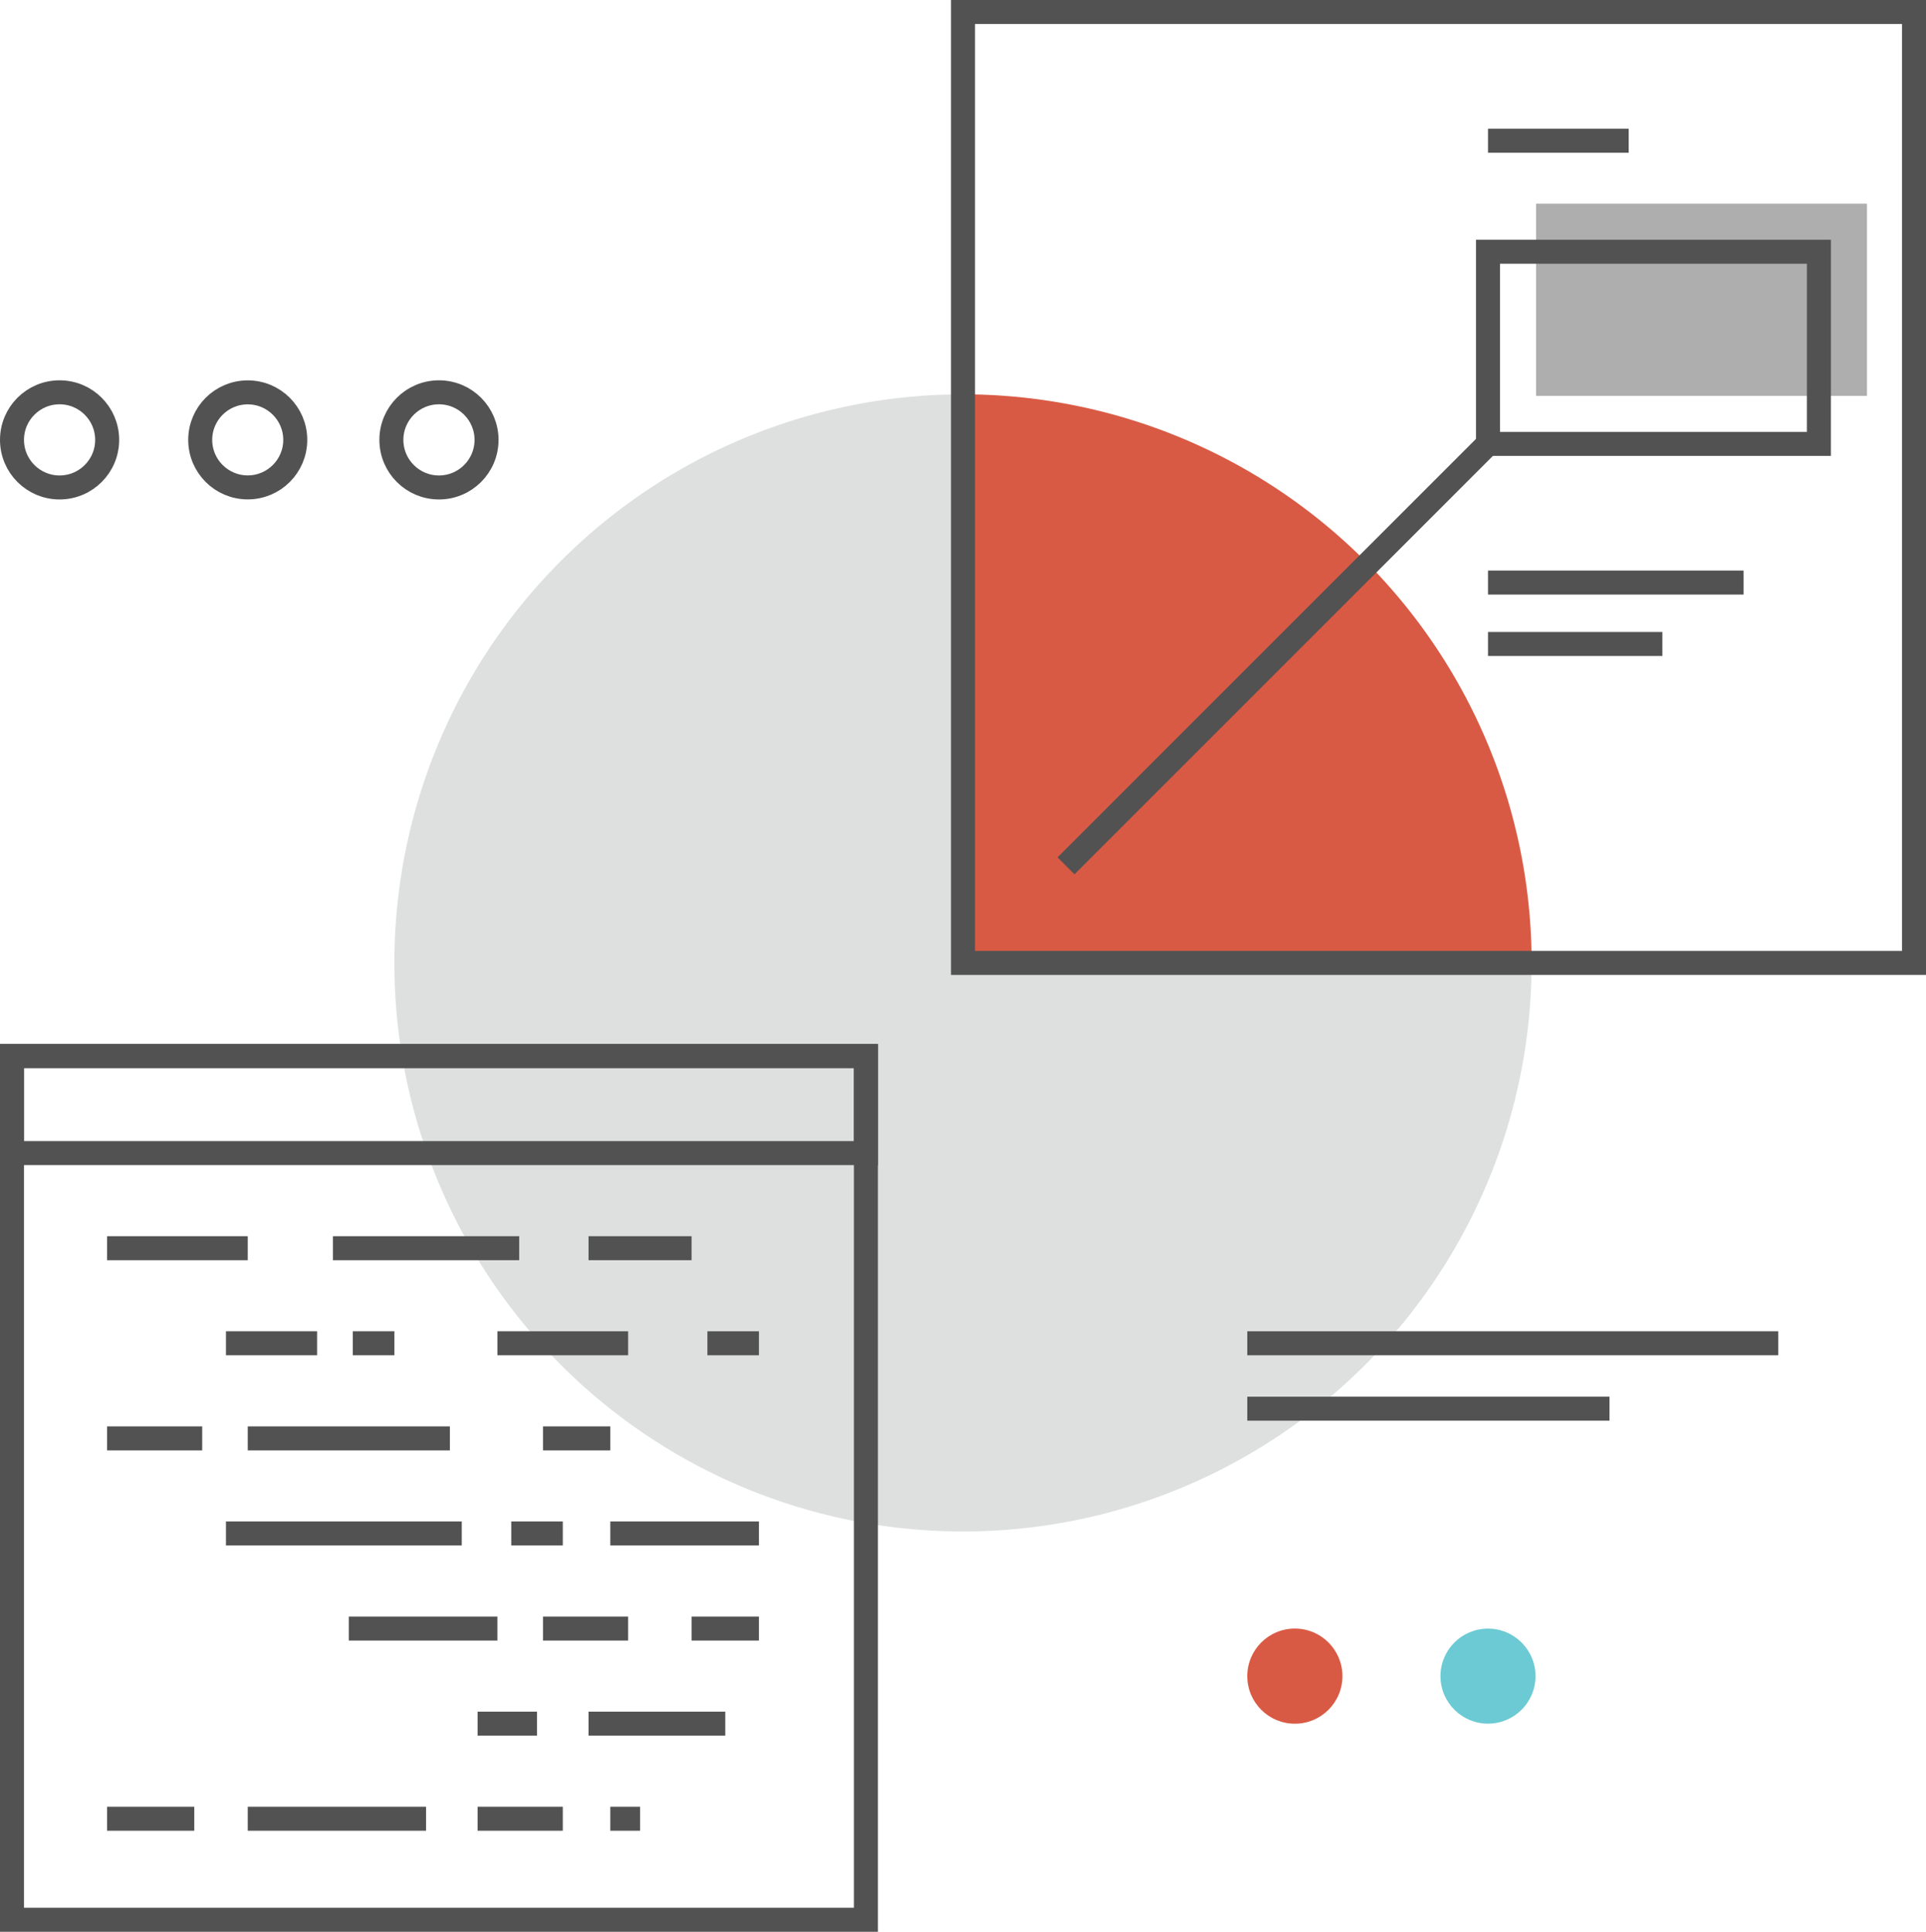 <svg xmlns="http://www.w3.org/2000/svg" viewBox="0 0 321 321.99"><defs><style>.cls-1{fill:#aeaeae;}.cls-2{fill:#dee0df;}.cls-3{fill:#d95a44;}.cls-4{fill:none;stroke:#525252;stroke-miterlimit:10;stroke-width:4px;}.cls-5{fill:#6bcad3;}</style></defs><title>software</title><g id="Layer_2" data-name="Layer 2"><g id="software"><rect class="cls-1" x="256.01" y="33.95" width="55.15" height="32.03"/><path class="cls-2" d="M160.5,65.73a94.77,94.77,0,1,0,94.77,94.77H160.5Z"/><path class="cls-3" d="M160.5,65.73V160.5h94.77A94.77,94.77,0,0,0,160.5,65.73Z"/><rect class="cls-4" x="2" y="176.02" width="142.32" height="143.97"/><rect class="cls-4" x="2" y="176.02" width="142.32" height="16.18"/><rect class="cls-4" x="160.5" y="2" width="158.5" height="158.5"/><line class="cls-4" x1="17.85" y1="208.05" x2="41.29" y2="208.05"/><line class="cls-4" x1="55.49" y1="208.05" x2="86.53" y2="208.05"/><line class="cls-4" x1="98.09" y1="208.05" x2="115.26" y2="208.05"/><line class="cls-4" x1="37.66" y1="223.9" x2="52.85" y2="223.9"/><line class="cls-4" x1="58.8" y1="223.9" x2="65.73" y2="223.9"/><line class="cls-4" x1="82.9" y1="223.9" x2="104.69" y2="223.9"/><line class="cls-4" x1="117.9" y1="223.9" x2="126.49" y2="223.9"/><line class="cls-4" x1="17.85" y1="239.75" x2="33.7" y2="239.75"/><line class="cls-4" x1="41.29" y1="239.75" x2="74.98" y2="239.75"/><line class="cls-4" x1="90.5" y1="239.75" x2="101.72" y2="239.75"/><line class="cls-4" x1="37.66" y1="255.6" x2="76.96" y2="255.6"/><line class="cls-4" x1="85.21" y1="255.6" x2="93.8" y2="255.6"/><line class="cls-4" x1="101.72" y1="255.6" x2="126.49" y2="255.6"/><line class="cls-4" x1="58.13" y1="271.45" x2="82.9" y2="271.45"/><line class="cls-4" x1="90.5" y1="271.45" x2="104.69" y2="271.45"/><line class="cls-4" x1="115.26" y1="271.45" x2="126.49" y2="271.45"/><line class="cls-4" x1="79.6" y1="287.3" x2="89.5" y2="287.3"/><line class="cls-4" x1="98.09" y1="287.3" x2="120.88" y2="287.3"/><line class="cls-4" x1="17.85" y1="303.15" x2="32.38" y2="303.15"/><line class="cls-4" x1="41.29" y1="303.15" x2="71.01" y2="303.15"/><line class="cls-4" x1="79.6" y1="303.15" x2="93.8" y2="303.15"/><line class="cls-4" x1="101.72" y1="303.15" x2="106.68" y2="303.15"/><line class="cls-4" x1="177.67" y1="144.32" x2="248" y2="73.98"/><rect class="cls-4" x="248" y="41.96" width="55.15" height="32.03"/><circle class="cls-4" cx="9.93" cy="73.32" r="7.93"/><circle class="cls-4" cx="41.29" cy="73.32" r="7.92"/><circle class="cls-4" cx="73.16" cy="73.32" r="7.93"/><circle class="cls-3" cx="215.81" cy="279.38" r="7.93"/><circle class="cls-5" cx="248" cy="279.38" r="7.92"/><line class="cls-4" x1="248" y1="23.46" x2="271.45" y2="23.46"/><line class="cls-4" x1="248" y1="97.1" x2="290.6" y2="97.1"/><line class="cls-4" x1="248" y1="107.34" x2="277.06" y2="107.34"/><line class="cls-4" x1="207.88" y1="223.9" x2="296.38" y2="223.9"/><line class="cls-4" x1="207.88" y1="234.8" x2="268.25" y2="234.8"/></g></g></svg>